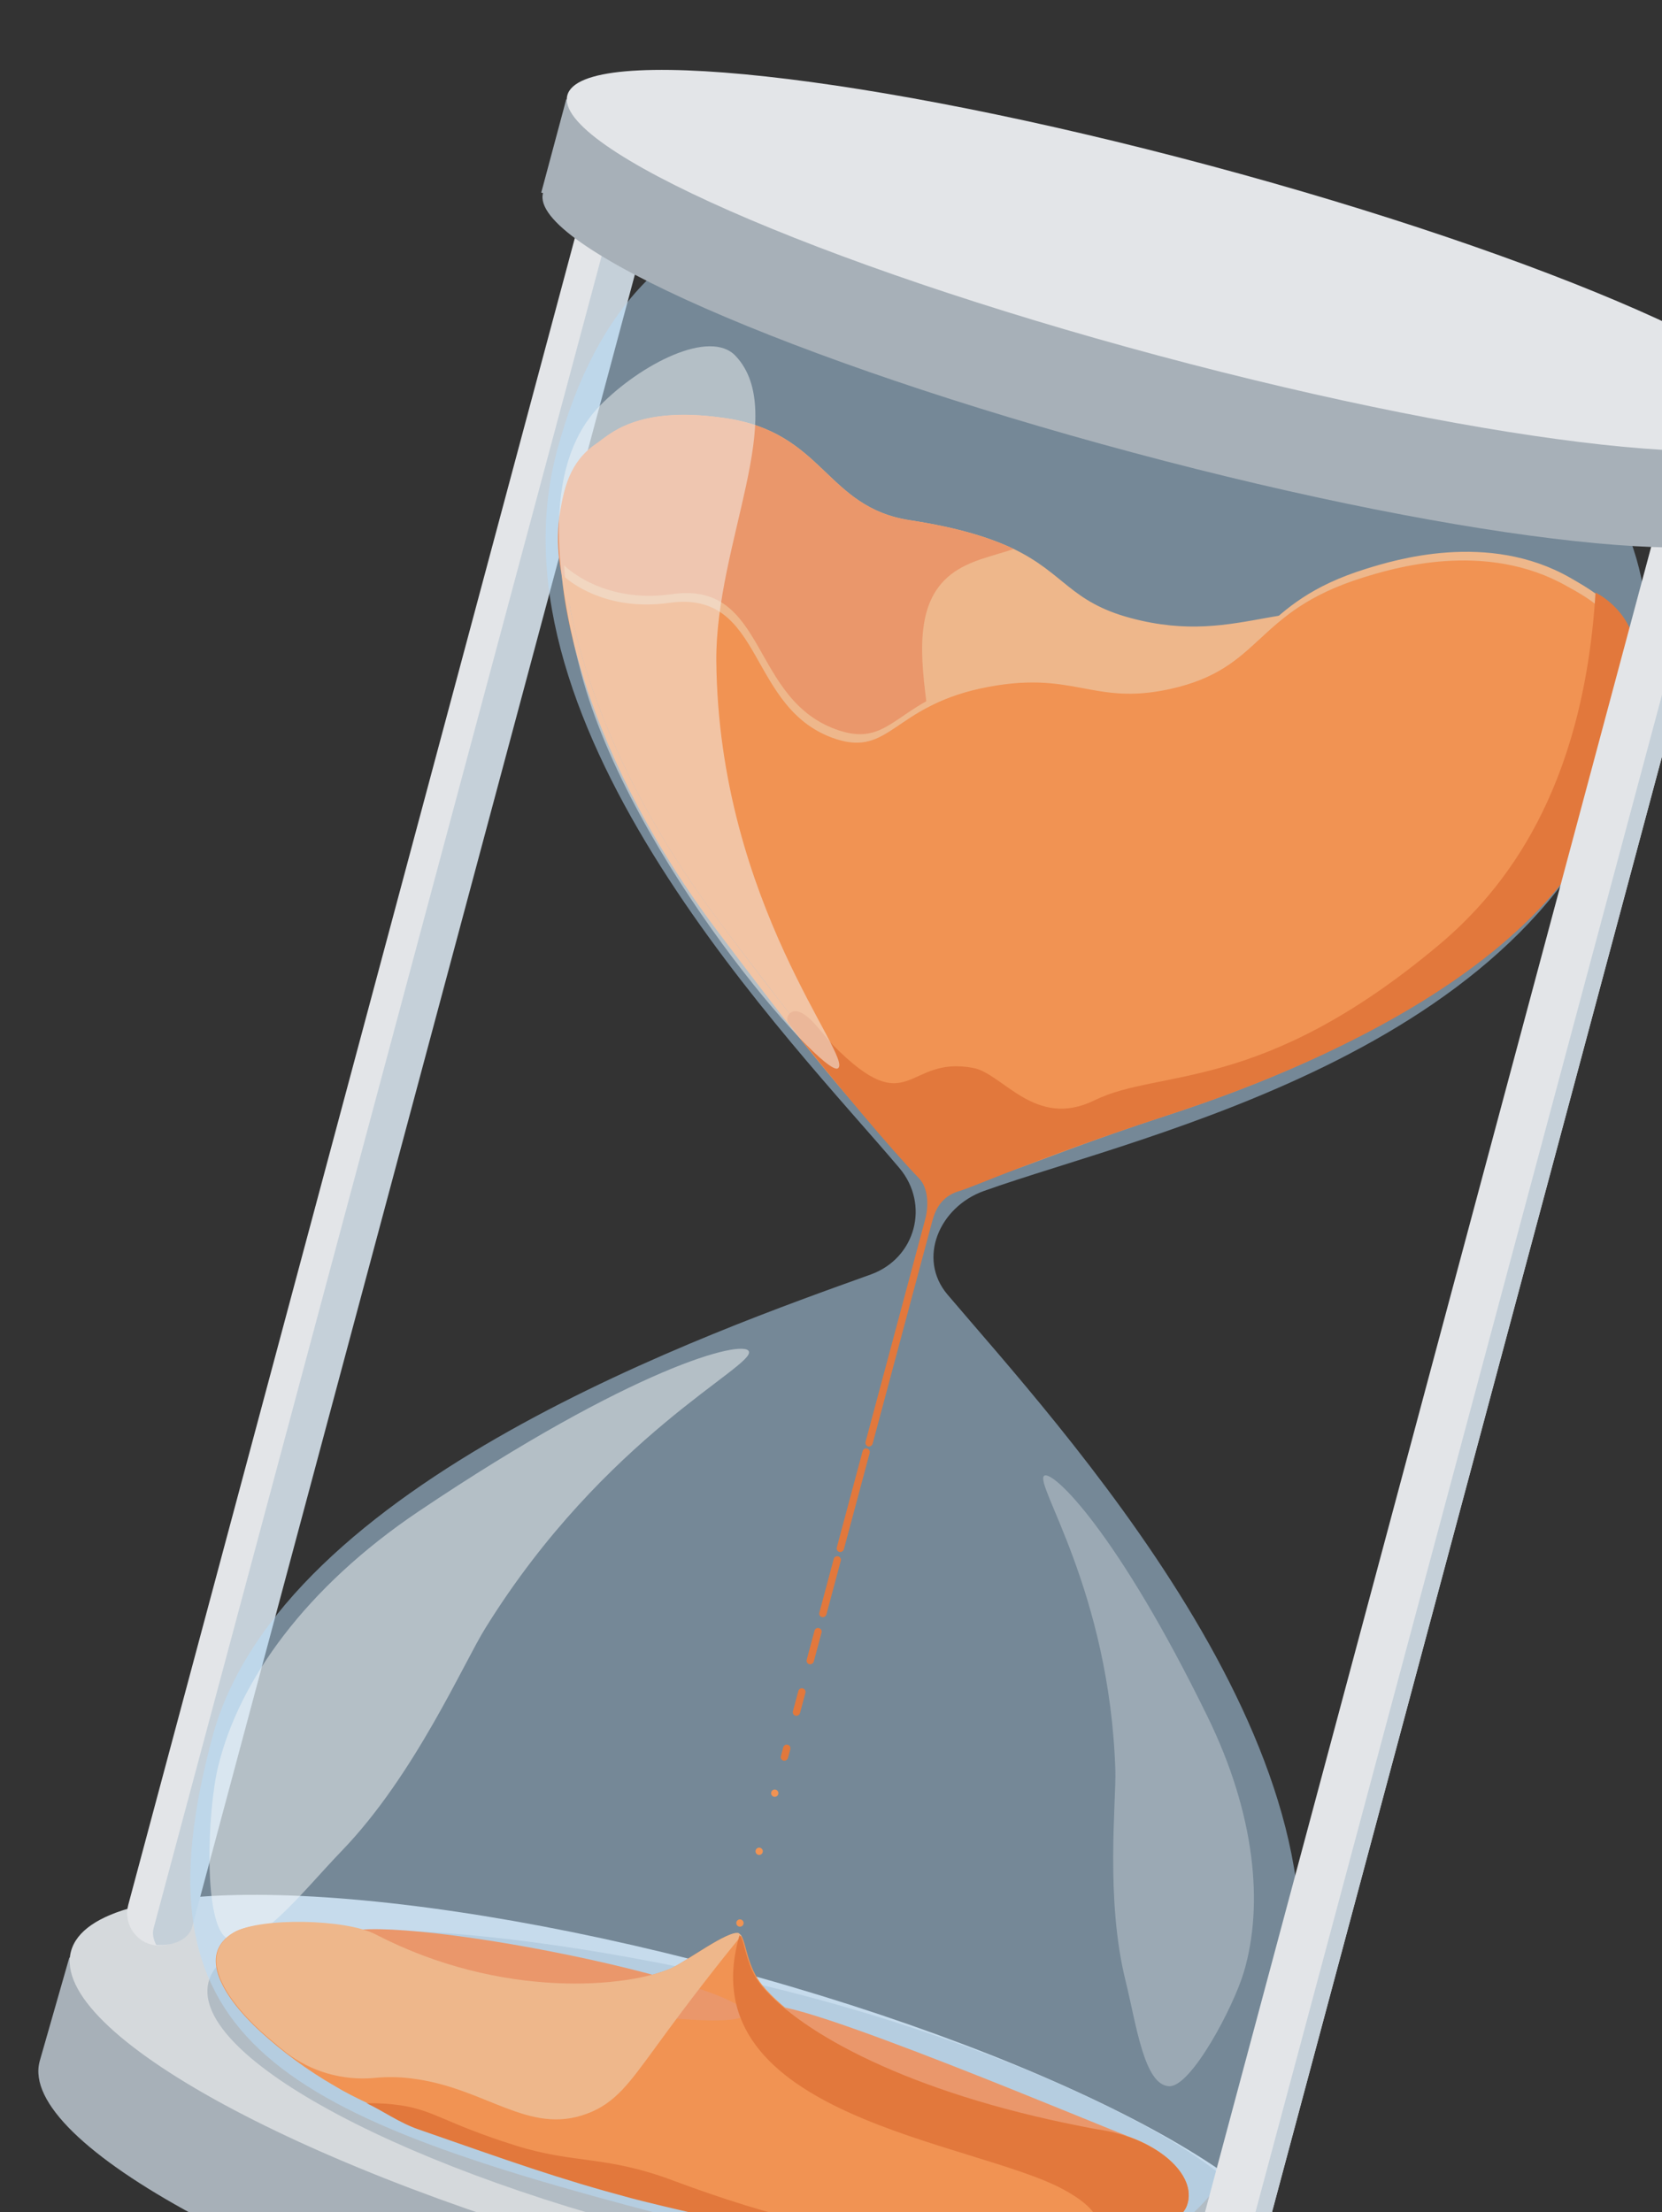 <svg width="263" height="350" viewBox="0 0 263 350" fill="none" xmlns="http://www.w3.org/2000/svg">
<rect x="0" y="0" width="263" height="350" fill="#333333" stroke="none"/>
<g clip-path="url(#clip0_18_1447)">
<path d="M128.679 341.274L88.631 330.543C95.201 331.93 101.925 333.583 108.82 335.43C115.646 337.259 122.365 339.209 128.679 341.274Z" fill="#D5D9DC"/>
<path d="M206.059 362.008L201.711 378.236C198.24 391.191 151.835 390.253 97.996 375.827C44.157 361.401 2.799 339.121 6.271 326.167L10.972 309.734L206.059 362.008Z" fill="#A7B0B8"/>
<path d="M102.541 358.307C156.432 372.747 202.927 373.976 206.39 361.051C209.853 348.127 168.973 325.943 115.082 311.503C61.191 297.063 14.697 295.835 11.233 308.759C7.77 321.684 48.65 343.867 102.541 358.307Z" fill="#D5D9DC"/>
<path d="M197.765 352.843C189.724 361.96 155.766 365.552 110.228 354.694C64.741 343.924 30.173 325.554 32.979 313.69C35.785 301.826 75.235 303.364 120.723 314.134C166.191 324.974 203.863 345.967 197.765 352.843Z" fill="#B2BCC4"/>
<path d="M23.915 307.678C21.198 306.95 19.567 304.124 20.295 301.408L91.249 36.602C91.977 33.886 94.803 32.255 97.519 32.982C100.236 33.71 101.867 36.536 101.139 39.253L30.203 303.989C29.527 306.793 26.701 308.425 23.915 307.678Z" fill="#E3E5E8"/>
<path d="M104.879 26.967L30.416 304.867C29.894 306.817 27.495 307.966 24.718 307.744C24.278 306.88 24.065 306.002 24.308 305.096L98.771 27.197C99.293 25.246 101.692 24.097 104.469 24.319C104.909 25.183 105.103 26.131 104.879 26.967Z" fill="#C5D0D9"/>
<path opacity="0.5" d="M203.958 320.537C192.331 363.928 169.693 367.343 104.947 350.442C42.499 334.157 20.906 322.25 33.596 274.888C44.439 234.422 113.424 210.431 137.796 201.659C144.906 199.085 147.183 190.587 142.313 184.803C125.592 165.02 76.389 115.183 88.128 71.374C100.818 24.013 138.377 26.761 188.181 39.807C234.642 51.958 270.116 73.631 258.49 117.022C245.351 166.055 180.936 179.401 155.667 188.456C148.645 190.979 145.115 199.141 149.934 204.836C167.239 225.224 215.566 277.215 203.958 320.537Z" fill="#B9DEFD"/>
<path opacity="0.3" d="M165.246 233.499C166.608 232.595 176.815 242.421 191.086 271.626C198.61 287.004 199.996 301.335 196.843 311.986C195.211 317.521 188.545 330.142 185.047 330.101C181.043 329.999 179.824 320.341 178.105 313.385C174.911 300.511 176.638 285.148 176.496 280.108C175.591 251.723 163.512 234.676 165.246 233.499Z" fill="#F4F6F7"/>
<path opacity="0.5" d="M118.492 213.805C117.579 211.918 100.296 216.245 66.241 239.144C48.391 251.158 37.788 265.934 34.515 279.539C32.788 286.541 32.135 304.581 35.964 306.727C40.383 309.18 47.789 299.37 54.091 292.847C65.661 280.868 73.449 262.948 76.827 257.583C95.74 227.117 119.66 216.133 118.492 213.805Z" fill="#F4F6F7"/>
<path d="M187.844 348.916C186.851 351.785 180.949 354.309 175.657 355.952C163.929 359.602 149.305 357.625 144.267 356.648C120.747 352.212 103.734 347.728 100.13 346.688C88.638 343.609 81.191 341.314 66.445 336.169C63.437 335.139 60.623 333.937 58.038 332.722C56.251 331.87 54.603 331.055 53.062 330.119C48.471 327.471 44.62 324.573 41.14 321.401C35.336 316.039 31.112 309.234 36.96 305.799C41.11 303.402 51.355 304.729 56.02 307.099C76.013 317.457 99.272 314.508 106.215 311.441C108.595 310.362 115.131 305.47 116.803 305.918C116.942 305.955 117.063 306.062 117.183 306.169C117.253 306.188 117.234 306.257 117.304 306.276C118.106 307.461 118.218 311.224 120.704 314.204C126.979 321.708 144.103 331.074 171.124 336.373C172.257 336.602 173.46 336.85 174.681 337.028C183.017 338.515 189.517 344.064 187.844 348.916Z" fill="#F19353"/>
<path d="M227.599 143.159C208.414 156.531 177.415 148.524 160.852 144.309C155.122 142.849 149.346 141.003 143.645 138.878C122.563 130.915 102.745 118.513 93.989 103.551C92.338 100.794 86.915 91.503 88.721 80.864C89.319 77.516 90.128 73.104 94.409 70.22C96.408 68.89 100.668 64.134 114.54 66.134C130.455 68.308 130.534 80.273 144.019 82.319C151.835 83.517 156.845 85.158 160.419 86.863C168.418 90.723 169.374 95.234 178.916 97.791C196.885 102.606 204.454 92.466 221.539 98.91C223.712 99.716 235.927 104.557 240.067 114.176C245.051 125.664 235.776 137.437 227.599 143.159Z" fill="#EEB78B"/>
<path d="M144.878 137.342C144.519 137.843 144.073 138.395 143.575 138.859C122.493 130.896 102.675 118.494 93.919 103.532C92.269 100.776 86.845 91.484 88.651 80.845C89.249 77.497 90.058 73.086 94.34 70.202C96.338 68.871 100.599 64.115 114.47 66.115C130.455 68.308 130.533 80.273 144.019 82.319C151.835 83.517 156.845 85.158 160.419 86.863C157.129 87.997 153.376 88.633 150.451 90.91C138.912 99.986 154.201 124.835 144.878 137.342Z" fill="#EA976B"/>
<path d="M241.48 144.564C234.55 152.038 225.378 158.688 213.964 164.513C205.389 168.934 195.667 172.898 184.622 176.507C159.596 184.657 155.578 188.507 148.474 186.604C143.738 185.335 133.26 172.897 123.364 160.243C119.872 155.724 116.449 151.223 113.37 147.114C89.831 115.724 88.904 90.767 88.904 90.767C88.904 90.767 89.075 90.962 89.437 91.283C90.187 97.68 94.053 119.468 113.743 145.721C116.771 149.742 120.175 154.312 123.737 158.85C133.564 171.486 144.111 183.942 148.847 185.211C155.952 187.114 160.039 183.283 184.996 175.115C196.041 171.505 205.832 167.559 214.337 163.12C225.77 157.225 234.924 150.645 241.853 143.171C247.713 136.903 254.939 126.373 257.822 116.171C255.194 126.814 247.554 138.055 241.48 144.564Z" fill="#F19353"/>
<path d="M257.822 116.172C254.87 126.354 247.644 136.884 241.853 143.171C234.924 150.645 225.752 157.295 214.337 163.12C205.762 167.541 196.041 171.505 184.996 175.115C159.969 183.264 155.952 187.114 148.847 185.211C144.111 183.942 133.634 171.505 123.737 158.85C120.245 154.331 116.822 149.831 113.743 145.721C94.053 119.468 90.187 97.68 89.437 91.283C91.145 92.711 96.797 96.689 105.898 95.32C121.187 93.147 118.084 112.247 132.436 116.913C140.821 119.608 141.457 111.94 155.116 108.882C169.863 105.667 172.577 111.694 185.182 108.95C200.016 105.684 198.313 96.718 215.738 91.309C220.133 89.949 235.044 85.284 248.054 92.727C250.964 94.403 254.534 96.404 256.689 100.341C259.201 104.896 259.283 110.442 257.822 116.172Z" fill="#F19353"/>
<path d="M257.822 116.171C259.213 110.423 259.201 104.896 256.67 100.41C254.515 96.474 250.964 94.403 248.036 92.797C235.025 85.354 220.115 90.018 215.719 91.378C198.206 96.838 199.998 105.754 185.163 109.02C172.628 111.782 169.914 105.755 155.098 108.951C141.457 111.94 140.751 119.589 132.417 116.983C118.047 112.386 121.168 93.216 105.88 95.39C96.728 96.67 91.057 92.762 89.419 91.353C89.299 90.126 89.258 89.443 89.258 89.443C89.258 89.443 95.224 95.596 106.322 94.016C121.611 91.842 118.509 110.942 132.86 115.608C141.245 118.303 141.881 110.635 155.541 107.577C170.287 104.362 173.002 110.389 185.606 107.645C200.441 104.379 198.738 95.413 216.162 90.004C220.557 88.644 235.468 83.98 248.478 91.422C251.389 93.098 254.958 95.099 257.113 99.036C259.848 103.875 259.641 109.94 257.822 116.171Z" fill="#EEB78B"/>
<path d="M255.458 123.6C247.147 156.011 195.263 173.014 184.623 176.508C164.168 183.195 154.455 187.684 151.784 188.461C148.866 189.321 147.971 191.545 147.505 193.286L138.08 228.459C138.006 228.738 137.652 228.942 137.374 228.867C137.095 228.792 136.891 228.439 136.966 228.161L146.428 192.849C146.932 190.968 146.963 188.065 145.451 186.466C141.067 181.932 132.458 171.712 124.839 161.982C124.222 161.219 124.767 160.021 125.816 160.004C127.846 159.951 130.368 163.911 131.779 165.334C144.058 177.732 143.296 166.927 154.018 168.979C158.708 169.862 163.807 178.694 173.171 174.111C183.577 168.986 199.476 173.172 227.684 149.527C237.992 140.867 250.551 125.197 252.479 93.763C252.479 93.763 258.05 96.376 258.818 102.703C259.668 110.396 255.514 123.391 255.458 123.6Z" fill="#E2783C"/>
<path opacity="0.5" d="M116.419 56.336C112.365 51.965 101.373 57.604 94.895 64.229C84.376 75.071 89.251 96.16 91.946 106.437C99.723 135.918 130.189 170.432 132.573 169.055C135.311 167.475 113.7 143.097 113.351 104.559C113.225 86.086 124.959 65.417 116.419 56.336Z" fill="#F4F6F7"/>
<path d="M272.734 83.365L198.271 361.265C197.748 363.215 195.907 364.513 193.966 364.515C193.599 364.492 193.232 364.468 192.884 364.375L191.491 364.001C189.123 363.367 187.765 360.913 188.381 358.614L262.844 80.715C263.478 78.347 265.932 76.989 268.231 77.605L269.624 77.978C271.086 78.37 272.204 79.49 272.672 80.81C272.903 81.619 272.976 82.459 272.734 83.365Z" fill="#E3E5E8"/>
<path d="M272.734 83.365L198.271 361.265C197.748 363.215 196.464 364.662 195.15 364.833C195.058 364.061 195.124 363.258 195.366 362.353L269.829 84.453C270.352 82.503 271.636 81.055 272.95 80.885C272.973 81.637 272.976 82.459 272.734 83.365Z" fill="#C5D0D9"/>
<path d="M207.314 47.248L167.265 36.517C173.799 38.044 180.522 39.696 187.418 41.544C194.225 43.442 200.962 45.322 207.314 47.248Z" fill="#E3E5E8"/>
<path d="M284.624 67.963L280.408 82.584C278.187 90.873 233.125 86.039 179.286 71.613C125.447 57.187 83.708 38.837 85.929 30.549L85.65 30.474L89.607 15.708L284.624 67.963Z" fill="#A7B0B8"/>
<path d="M183.322 56.272C237.213 70.712 282.705 75.682 284.931 67.374C287.158 59.065 245.275 40.623 191.384 26.183C137.493 11.743 92.001 6.773 89.775 15.082C87.549 23.39 129.431 41.832 183.322 56.272Z" fill="#E3E5E8"/>
<path d="M85.426 316.221C102.978 319.628 117.533 320.711 117.935 318.639C118.337 316.567 104.435 312.125 86.882 308.718C69.33 305.311 54.776 304.229 54.373 306.301C53.971 308.372 67.874 312.814 85.426 316.221Z" fill="#EA976B"/>
<path d="M117.304 306.276C113.857 310.503 109.336 316.234 103.66 324.044C99.668 329.469 97.444 332.755 92.885 334.445C83.592 337.927 76.829 330.292 65.116 328.87C63.022 328.608 61.081 328.61 59.241 328.789C54.266 329.248 49.2 327.816 45.246 324.741C43.831 323.615 42.555 322.527 41.228 321.35C35.424 315.987 31.201 309.182 37.048 305.748C41.199 303.351 54.784 303.632 59.431 306.072C79.423 316.43 99.431 314.476 106.304 311.39C108.683 310.311 115.22 305.419 116.891 305.867C117.012 305.973 117.132 306.08 117.304 306.276Z" fill="#EEB78B"/>
<path d="M178.391 337.947C177.239 337.788 176.106 337.559 175.043 337.349C149.511 332.896 132.561 326.787 125.78 322.283C123.116 320.524 122.487 318.414 121.624 317.735C121.554 317.716 121.554 317.716 121.503 317.628C123.508 314.881 177.049 337.662 178.391 337.947Z" fill="#EA976B"/>
<path d="M187.844 348.916C186.851 351.785 180.763 355.006 175.47 356.648C163.743 360.299 149.119 358.321 144.08 357.345C120.56 352.908 103.454 348.773 99.832 347.802C88.34 344.723 80.986 342.081 66.24 336.935C63.231 335.905 60.605 334.007 58.019 332.791C59.821 332.752 61.656 332.87 63.453 333.128C68.896 333.989 70.454 335.974 81.537 339.466C91.036 342.46 95.767 340.965 106.682 345.084C139.185 357.227 152.306 353.95 168.416 355.952C171.017 356.276 179.233 352.356 168.279 346.435C154.205 338.782 108.881 334.924 116.969 306.41C116.988 306.341 117.007 306.271 117.025 306.201C117.095 306.22 117.076 306.29 117.146 306.308C117.948 307.494 118.06 311.256 120.546 314.236C126.821 321.74 143.945 331.106 170.966 336.406C172.099 336.635 173.302 336.882 174.523 337.06C183.017 338.515 189.517 344.064 187.844 348.916Z" fill="#E2783C"/>
<path d="M122.449 284.289C122.757 284.371 123.073 284.189 123.155 283.881C123.238 283.573 123.055 283.257 122.747 283.175C122.44 283.092 122.123 283.275 122.041 283.583C121.958 283.89 122.141 284.207 122.449 284.289Z" fill="#F19353"/>
<path d="M119.985 293.483C120.293 293.565 120.609 293.383 120.692 293.075C120.774 292.767 120.592 292.451 120.284 292.368C119.976 292.286 119.66 292.469 119.578 292.776C119.495 293.084 119.678 293.4 119.985 293.483Z" fill="#F19353"/>
<path d="M116.943 304.835C117.251 304.918 117.567 304.735 117.65 304.428C117.732 304.12 117.55 303.804 117.242 303.721C116.934 303.639 116.618 303.821 116.536 304.129C116.453 304.437 116.636 304.753 116.943 304.835Z" fill="#F19353"/>
<path d="M132.825 245.564C132.546 245.489 132.324 245.206 132.417 244.858L136.504 229.604C136.579 229.326 136.863 229.103 137.211 229.197C137.489 229.271 137.712 229.555 137.619 229.903L133.532 245.156C133.457 245.435 133.104 245.639 132.825 245.564Z" fill="#E2783C"/>
<path d="M130.063 255.872C129.784 255.798 129.562 255.514 129.655 255.166L131.932 246.669C132.007 246.39 132.29 246.167 132.638 246.261C132.917 246.335 133.14 246.619 133.046 246.967L130.77 255.464C130.695 255.743 130.342 255.947 130.063 255.872Z" fill="#E2783C"/>
<path d="M128.066 263.325C127.788 263.25 127.565 262.966 127.658 262.618L128.89 258.021C128.965 257.743 129.248 257.52 129.597 257.613C129.875 257.688 130.098 257.972 130.004 258.32L128.773 262.917C128.698 263.195 128.345 263.399 128.066 263.325Z" fill="#E2783C"/>
<path d="M125.883 271.474C125.604 271.399 125.382 271.115 125.475 270.767L126.333 267.563C126.408 267.285 126.692 267.062 127.04 267.155C127.318 267.23 127.541 267.514 127.448 267.862L126.589 271.066C126.515 271.344 126.161 271.548 125.883 271.474Z" fill="#E2783C"/>
<path d="M123.979 278.578C123.701 278.503 123.478 278.22 123.571 277.871L123.944 276.478C124.019 276.2 124.303 275.977 124.651 276.07C124.93 276.145 125.152 276.429 125.059 276.777L124.686 278.17C124.611 278.448 124.258 278.652 123.979 278.578Z" fill="#E2783C"/>
</g>
<defs>
<clipPath id="clip0_18_1447">
<rect width="202.329" height="361.9" fill="white" transform="translate(93.666) rotate(15)"/>
</clipPath>
</defs>
</svg>
